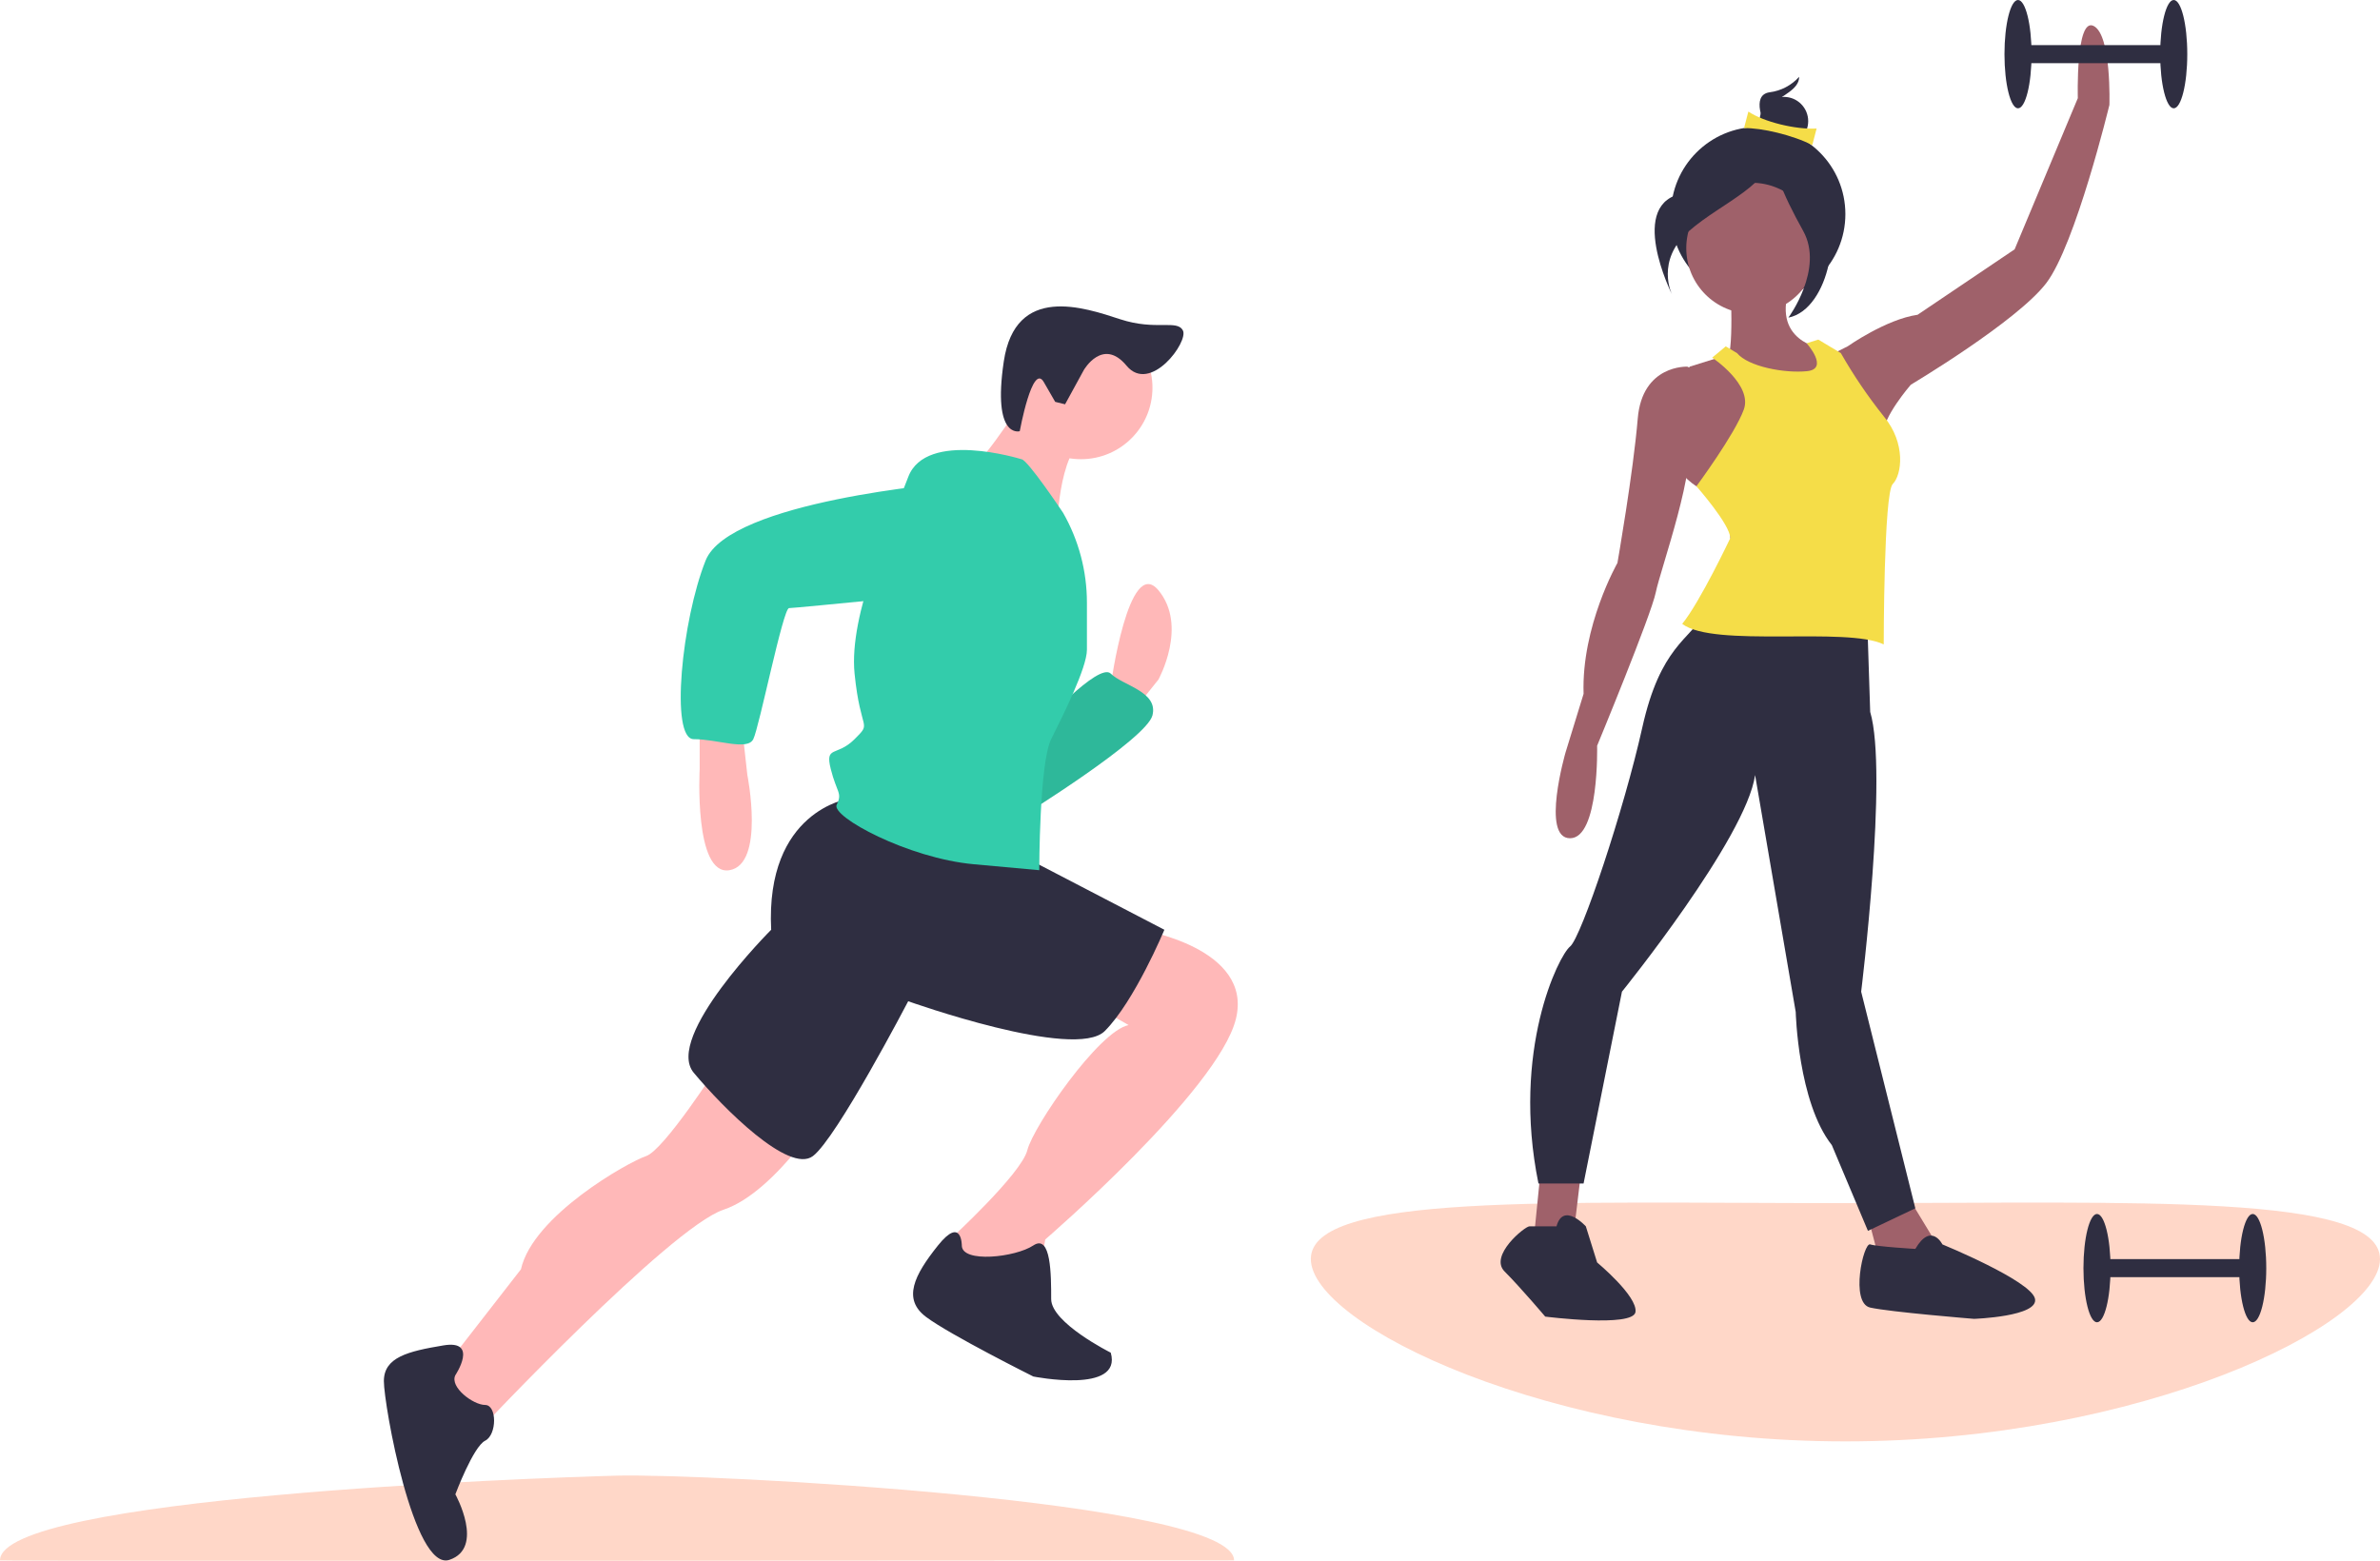 <svg xmlns="http://www.w3.org/2000/svg" width="837" height="549" viewBox="0 0 837 549">
  <g fill="none">
    <path fill="#FFBCA3" d="M837 442.847C837 465.991 752.83 507 649 507 545.17 507 461 465.991 461 442.847 461 419.702 545.17 423.187 649 423.187 752.83 423.187 837 419.702 837 442.847zM434 548.859C434 527.727 247.085 518.249 217.001 519.046 186.918 519.843 0 526.622 0 548.859 0 549.176 434 548.859 434 548.859z" opacity=".6"/>
    <path fill="#FFB8B8" d="M390.63,241.137 C390.63,241.137 396.915,195.043 407.391,207.614 C417.867,220.185 407.391,239.042 407.391,239.042 L399.01,249.517 L390.63,243.232 L390.63,241.137 Z"/>
    <path fill="#33CCAB" d="M365.488,255.803 C365.488,255.803 386.439,232.756 390.63,236.946 C394.82,241.137 407.391,243.232 405.296,251.612 C403.201,259.993 359.202,287.23 359.202,287.23 L365.488,255.803 Z"/>
    <path fill="#000" d="M365.488,255.803 C365.488,255.803 386.439,232.756 390.63,236.946 C394.82,241.137 407.391,243.232 405.296,251.612 C403.201,259.993 359.202,287.23 359.202,287.23 L365.488,255.803 Z" opacity=".1"/>
    <path fill="#FFB8B8" d="M246.064 253.708L246.064 270.469C246.064 270.469 243.969 308.182 256.539 306.087 269.11 303.991 262.825 272.564 262.825 272.564L260.73 253.708 246.064 253.708zM252.349 375.227C252.349 375.227 233.493 404.559 227.207 406.654 220.922 408.749 187.399 427.606 183.209 446.462L153.877 484.175 168.543 503.032C168.543 503.032 235.588 431.796 254.444 425.511 273.301 419.225 292.157 387.798 292.157 387.798L252.349 375.227zM401.105 327.038C401.105 327.038 440.913 333.324 434.628 358.466 428.342 383.607 367.583 435.986 367.583 435.986L365.488 448.557 342.441 452.748 331.965 442.272 334.06 435.986C334.06 435.986 359.202 412.94 361.297 404.559 363.393 396.178 386.439 362.656 396.915 360.561L382.249 352.18 401.105 327.038z"/>
    <path fill="#2F2E41" d="M160.142 483.711C160.142 483.711 168.523 471.14 155.952 473.236 143.381 475.331 135 477.426 135 485.807 135 494.187 145.476 552.852 158.047 548.661 170.618 544.471 160.142 525.615 160.142 525.615 160.142 525.615 166.427 508.853 170.618 506.758 174.808 504.663 174.808 494.187 170.618 494.187 166.427 494.187 158.047 487.902 160.142 483.711zM338.251 438.082C338.251 438.082 338.251 427.606 329.87 438.082 321.489 448.557 317.299 456.938 325.68 463.224 334.06 469.509 363.393 484.175 363.393 484.175 363.393 484.175 394.82 490.461 390.63 475.794 390.63 475.794 369.678 465.319 369.678 456.938 369.678 448.557 369.678 433.891 363.393 438.082 357.107 442.272 338.251 444.367 338.251 438.082zM298.443 280.945C298.443 280.945 269.11 285.135 271.206 327.038 271.206 327.038 233.493 364.751 243.969 377.322 254.444 389.893 277.491 412.94 285.872 406.654 294.252 400.369 319.394 352.18 319.394 352.18 319.394 352.18 378.059 373.132 388.534 362.656 399.01 352.18 409.486 327.038 409.486 327.038L357.107 299.801 298.443 280.945z"/>
    <circle cx="380.154" cy="136.379" r="25.142" fill="#FFB8B8"/>
    <path fill="#FFB8B8" d="M361.297,138.474 C361.297,138.474 346.631,161.521 342.441,163.616 C338.251,165.711 371.773,186.663 371.773,186.663 C371.773,186.663 371.773,159.425 382.249,153.14 L361.297,138.474 Z"/>
    <path fill="#33CCAB" d="M359.202,161.521 C359.202,161.521 325.68,151.045 319.394,167.806 C313.109,184.567 298.443,215.995 300.538,236.946 C302.633,257.898 306.823,253.708 300.538,259.993 C294.252,266.279 290.062,262.088 292.157,270.469 C294.252,278.85 296.347,278.85 294.252,283.04 C292.157,287.23 319.394,301.896 342.441,303.991 L365.488,306.087 C365.488,306.087 365.488,268.374 369.678,259.993 C373.868,251.612 382.249,234.851 382.249,228.566 L382.249,211.935 C382.249,200.866 379.36,189.988 373.868,180.377 L373.868,180.377 C373.868,180.377 361.297,161.521 359.202,161.521 Z"/>
    <path fill="#33CCAB" d="M334.06,169.901 C334.06,169.901 256.539,176.187 248.159,197.138 C239.778,218.09 235.588,259.993 243.969,259.993 C252.349,259.993 262.825,264.183 264.92,259.993 C267.015,255.803 275.396,213.9 277.491,213.9 C279.586,213.9 342.441,207.614 342.441,207.614 C342.441,207.614 369.678,174.092 334.06,169.901 Z"/>
    <path fill="#2F2E41" d="M381.164,130.146 C381.164,130.146 387.836,118.551 396.176,128.622 C404.516,138.693 418.083,120.186 416,116.237 C413.917,112.288 406.562,116.414 393.958,112.294 C381.353,108.174 357.073,99.78 353.007,127.161 C348.94,154.543 358.625,151.672 358.625,151.672 C358.625,151.672 363.064,127.409 367.076,134.379 L371.089,141.348 L374.569,142.205 L381.164,130.146 Z"/>
    <circle cx="618.309" cy="75.314" r="30.674" fill="#2F2E41"/>
    <path fill="#9F616A" d="M608.504,98.018 C608.504,98.018 610.091,126.59 606.916,126.59 C603.742,126.59 626.758,140.083 626.758,140.083 L641.044,132.146 L641.044,122.622 C641.044,122.622 621.996,120.241 629.933,99.605 C637.869,78.97 608.504,98.018 608.504,98.018 Z"/>
    <polygon fill="#9F616A" points="541.835 411.517 539.454 435.327 547.391 437.708 553.74 431.359 556.121 411.517"/>
    <polygon fill="#9F616A" points="656.124 425.01 660.092 440.089 671.203 447.232 683.109 440.883 669.616 418.66"/>
    <circle cx="616.043" cy="87.304" r="23.016" fill="#9F616A"/>
    <path fill="#9F616A" d="M602.154,173.417 L596.599,171.036 C596.599,171.036 587.075,165.48 586.281,154.369 C585.487,143.257 594.218,128.971 594.218,128.971 L606.916,125.003 L621.836,137.146 L621.996,156.75 L602.154,173.417 Z"/>
    <path fill="#9F616A" d="M596.599 130.559L593.424 128.971C593.424 128.971 577.551 128.178 575.963 147.226 574.376 166.274 568.82 198.02 568.82 198.02 568.82 198.02 556.122 220.243 556.915 244.053L550.566 264.689C550.566 264.689 541.836 294.848 552.153 294.848 562.471 294.848 561.677 262.308 561.677 262.308 561.677 262.308 580.725 216.275 582.313 208.338 583.9 200.401 597.392 163.099 593.424 152.781 589.456 142.464 596.599 130.559 596.599 130.559zM608.504 180.56L608.504 189.29C608.504 189.29 614.059 195.639 611.678 199.608 609.297 203.576 606.916 211.513 606.916 211.513L618.028 228.973 655.33 232.148 662.748 182.449 608.504 180.56zM643.425 125.003L649.774 121.828C649.774 121.828 663.267 112.304 674.378 110.717L708.506 87.7 730.729 34.525C730.729 34.525 729.935 5.953 736.284 9.127 742.634 12.302 741.84 36.906 741.84 36.906 741.84 36.906 729.935 86.113 719.617 99.605 709.3 113.098 671.997 135.321 671.997 135.321 671.997 135.321 661.679 147.226 662.473 152.781 663.267 158.337 643.425 125.003 643.425 125.003z"/>
    <path fill="#2F2E41" d="M614.059 211.513C614.059 211.513 605.329 205.957 599.773 215.481 594.218 225.005 583.9 227.386 577.551 255.958 571.201 284.53 556.121 329.769 552.153 332.944 548.185 336.119 531.518 369.453 541.042 416.279L556.915 416.279 570.408 348.817C570.408 348.817 614.059 294.848 617.234 272.625L631.52 355.96C631.52 355.96 632.314 387.707 644.219 402.787L656.917 432.946 673.584 425.01 654.536 348.817C654.536 348.817 664.06 271.832 657.711 250.403L656.799 222.309C656.799 222.309 630.726 223.418 614.059 211.513zM547.391 431.359L537.867 431.359C536.28 431.359 523.581 441.677 529.137 447.232 534.692 452.788 543.423 463.106 543.423 463.106 543.423 463.106 574.376 467.042 575.17 461.487 575.963 455.931 561.677 444.058 561.677 444.058L557.709 431.359C557.709 431.359 549.772 422.629 547.391 431.359zM673.584 439.296C673.584 439.296 660.092 438.502 657.711 437.708 655.33 436.915 650.568 458.344 657.711 459.931 664.854 461.518 694.22 463.899 694.22 463.899 694.22 463.899 717.236 463.106 715.649 456.756 714.062 450.407 683.109 437.708 683.109 437.708 683.109 437.708 679.14 429.772 673.584 439.296z"/>
    <path fill="#F5DD48" d="M610.885,124.209 L606.916,121.828 L602.154,125.797 C602.154,125.797 616.44,135.321 613.266,144.051 C610.091,152.781 596.599,171.036 596.599,171.036 C596.599,171.036 608.504,184.528 608.504,189.29 C608.504,189.29 597.802,211.907 591.599,219.439 C602.668,227.939 649.392,220.348 662.473,226.663 C662.473,226.663 662.473,173.417 665.648,170.242 C668.822,167.067 670.41,155.956 662.473,146.432 C656.882,139.424 651.84,131.994 647.393,124.209 L639.457,119.447 L635.369,120.744 C635.369,120.744 643.425,129.765 635.488,130.559 C627.552,131.352 614.853,128.971 610.885,124.209 Z"/>
    <path fill="#2F2E41" d="M632.728,27.016 C630.031,30.026 626.337,31.961 622.328,32.464 C615.394,33.455 620.842,44.35 620.842,44.35 C620.842,44.35 618.861,40.388 622.823,36.921 C626.785,33.455 632.728,31.474 632.728,27.016 Z"/>
    <circle cx="627.36" cy="42.628" r="8.549" fill="#2F2E41"/>
    <path fill="#F5DD48" d="M637.34,51.045 C630.736,47.596 619.375,44.883 613.339,45.077 L614.866,39.239 C620.21,42.87 631.511,45.633 638.867,45.208 L637.34,51.045 Z"/>
    <path fill="#2F2E41" d="M623.696,51.559 C623.696,51.559 613.289,64.94 592.476,67.913 C571.662,70.886 588.016,103.594 588.016,103.594 C588.016,103.594 582.069,91.7 593.962,81.293 C605.856,70.886 623.696,64.94 623.696,51.559 Z"/>
    <path fill="#2F2E41" d="M624.49,50.766 C624.49,50.766 630.437,71.579 639.357,74.553 C648.277,77.526 643.817,108.747 628.95,111.72 C628.95,111.72 641.587,94.623 634.154,81.243 C626.72,67.863 622.26,57.456 624.49,50.766 Z"/>
    <rect width="54.763" height="6.349" x="709.696" y="15.873" fill="#2F2E41"/>
    <ellipse cx="764.46" cy="19.048" fill="#2F2E41" rx="4.762" ry="19.048"/>
    <ellipse cx="709.696" cy="19.048" fill="#2F2E41" rx="4.762" ry="19.048"/>
    <rect width="54.763" height="6.349" x="737.475" y="442.882" fill="#2F2E41"/>
    <ellipse cx="792.238" cy="446.057" fill="#2F2E41" rx="4.762" ry="19.048"/>
    <ellipse cx="737.475" cy="446.057" fill="#2F2E41" rx="4.762" ry="19.048"/>
  </g>
</svg>
